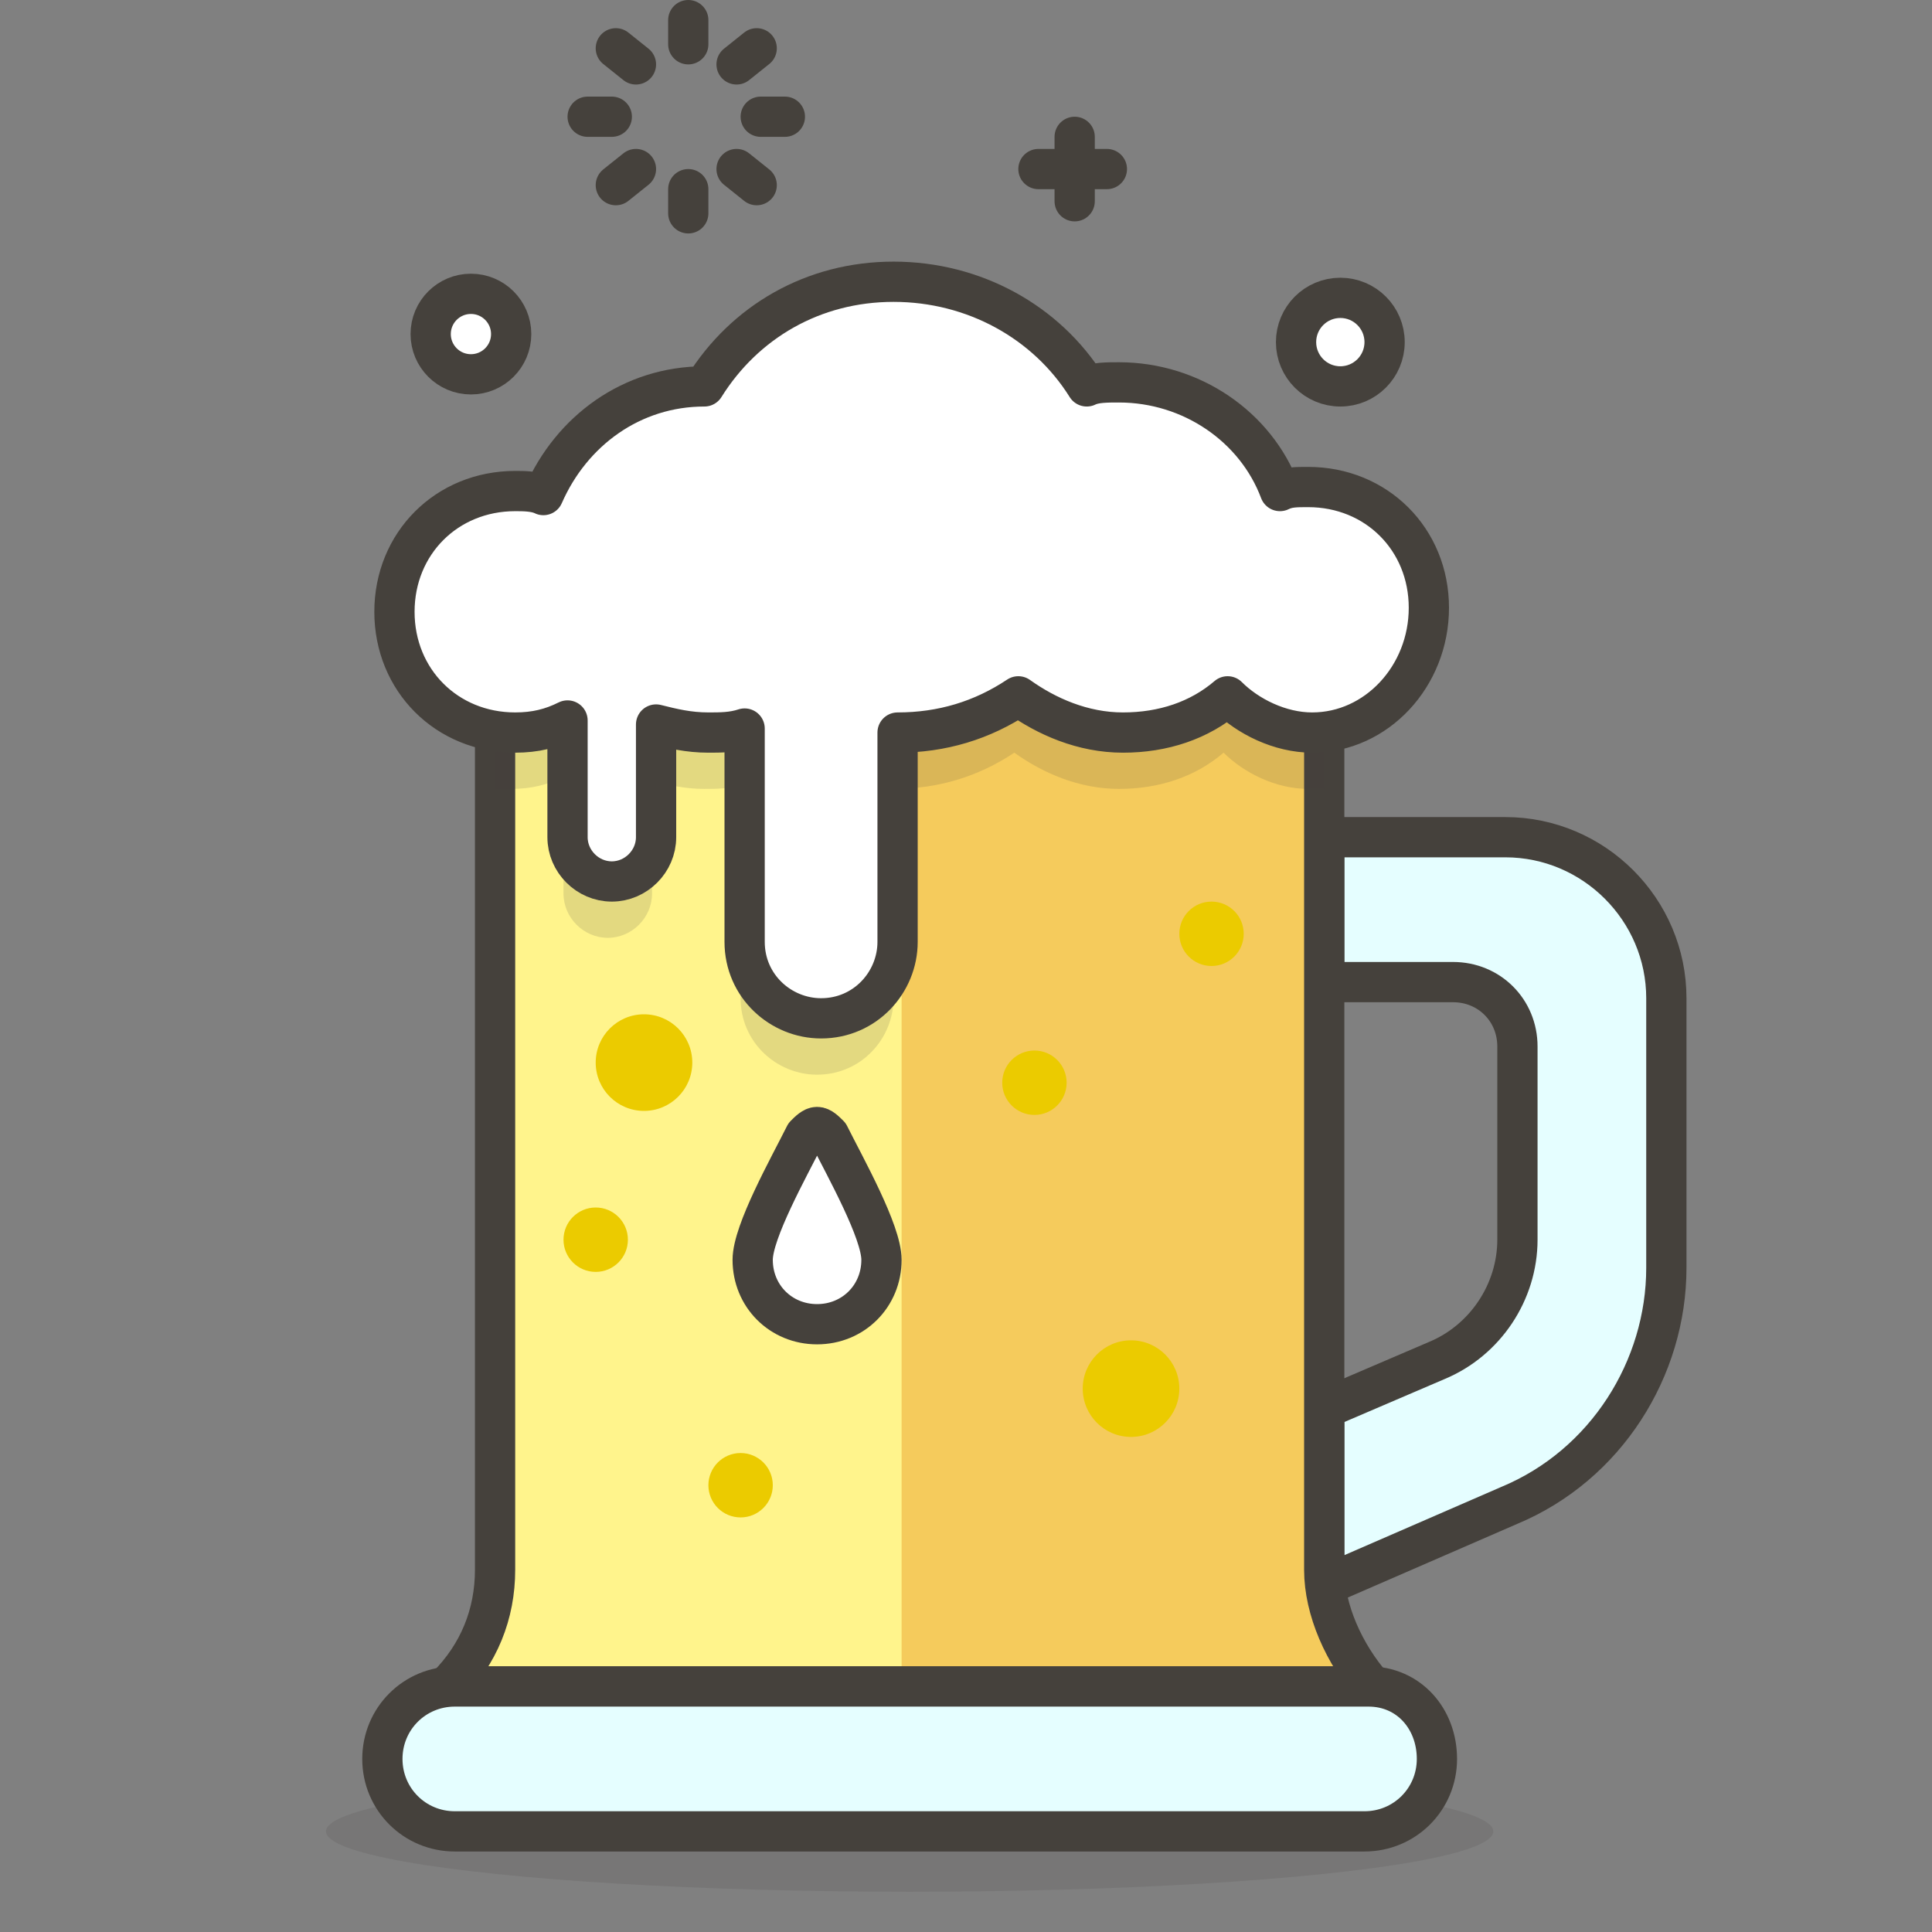 <?xml version="1.0" encoding="utf-8"?>
<!-- Generator: Adobe Illustrator 21.1.0, SVG Export Plug-In . SVG Version: 6.00 Build 0)  -->
<svg version="1.1" id="Icons" xmlns="http://www.w3.org/2000/svg" xmlns:xlink="http://www.w3.org/1999/xlink" x="0px" y="0px"
	 viewBox="0 0 48 48" style="enable-background:new 0 0 48 48;" xml:space="preserve">
<rect x="0" y="0" width="48" height="48" fill="#808080" stroke="none"/>
<style type="text/css">
	.Graphic_x0020_Style_x0020_12{opacity:0.15;fill:#45413C;}
	.st0{opacity:0.15;fill:#45413C;}
	.st1{fill:#f5cb5c;}
	.st2{fill:#EBCB00;}
	.st3{fill:none;stroke:#45413C;stroke-linecap:round;stroke-linejoin:round;stroke-miterlimit:10;}
	.st4{fill:#FFAA54;}
	.st5{fill:#FF8A14;}
	.st6{fill:#FFB0CA;stroke:#45413C;stroke-linecap:round;stroke-linejoin:round;stroke-miterlimit:10;}
	.st7{fill:#FF87AF;stroke:#45413C;stroke-linecap:round;stroke-linejoin:round;stroke-miterlimit:10;}
	.st8{fill:#FFCC99;}
	.st9{fill:#FFFFFF;}
	.st10{fill:#F0F0F0;}
	.st11{fill:#BF8256;}
	.st12{fill:#915E3A;}
	.st13{fill:#DEA47A;}
	.st14{fill:#F0D5A8;}
	.st15{fill:#DEBB7E;}
	.st16{fill:#F7E5C6;}
	.st17{fill:#FF8A14;stroke:#45413C;stroke-linecap:round;stroke-linejoin:round;stroke-miterlimit:10;}
	.st18{fill:#FFF5E3;}
	.st19{fill:#FFF48C;}
	.st20{fill:#FFFACF;}
	.st21{fill:#FFFCE5;}
	.st22{fill:#FF87AF;}
	.st23{fill:#FFB0CA;}
	.st24{fill:#f5cb5c;stroke:#45413C;stroke-linecap:round;stroke-linejoin:round;stroke-miterlimit:10;}
	.st25{fill:#9CEB60;stroke:#45413C;stroke-linecap:round;stroke-linejoin:round;stroke-miterlimit:10;}
	.st26{fill:#FFFACF;stroke:#45413C;stroke-linecap:round;stroke-linejoin:round;stroke-miterlimit:10;}
	.st27{fill:#00F5BC;stroke:#45413C;stroke-linecap:round;stroke-linejoin:round;stroke-miterlimit:10;}
	.st28{fill:#BF8256;stroke:#45413C;stroke-linecap:round;stroke-linejoin:round;stroke-miterlimit:10;}
	.st29{fill:#FFE3CF;stroke:#45413C;stroke-linecap:round;stroke-linejoin:round;stroke-miterlimit:10;}
	.st30{fill:#FF6242;}
	.st31{fill:#FF866E;}
	.st32{fill:none;stroke:#E04122;stroke-linecap:round;stroke-linejoin:round;stroke-miterlimit:10;}
	.st33{fill:#FFFEF2;stroke:#45413C;stroke-linecap:round;stroke-linejoin:round;stroke-miterlimit:10;}
	.st34{fill:#FF6242;stroke:#45413C;stroke-linecap:round;stroke-linejoin:round;stroke-miterlimit:10;}
	.st35{fill:#FFA694;}
	.st36{fill:#FFFFFF;stroke:#45413C;stroke-linecap:round;stroke-linejoin:round;stroke-miterlimit:10;}
	.st37{fill:#FFFEF2;}
	.st38{fill:#FF6196;}
	.st39{fill:#B89558;}
	.st40{fill:none;stroke:#915E3A;stroke-linecap:round;stroke-linejoin:round;stroke-miterlimit:10;}
	.st41{fill:#DEBB7E;stroke:#45413C;stroke-linecap:round;stroke-linejoin:round;stroke-miterlimit:10;}
	.st42{fill:#6DD627;stroke:#45413C;stroke-linecap:round;stroke-linejoin:round;stroke-miterlimit:10;}
	.st43{fill:#E5F8FF;}
	.st44{fill:#E8F4FA;}
	.st45{fill:#E8F4FA;stroke:#45413C;stroke-linecap:round;stroke-linejoin:round;stroke-miterlimit:10;}
	.st46{fill:#FFCCDD;}
	.st47{fill:#E5F8FF;stroke:#45413C;stroke-linecap:round;stroke-linejoin:round;stroke-miterlimit:10;}
	.st48{fill:#00B8F0;stroke:#45413C;stroke-linecap:round;stroke-linejoin:round;stroke-miterlimit:10;}
	.st49{fill:#00B8F0;}
	.st50{fill:#4ACFFF;}
	.st51{fill:#E04122;}
	.st52{fill:#E04122;stroke:#45413C;stroke-linecap:round;stroke-linejoin:round;stroke-miterlimit:10;}
	.st53{fill:#87898C;}
	.st54{fill:#BDBEC0;}
	.st55{fill:#656769;}
	.st56{fill:#525252;}
	.st57{fill:#FFF48C;stroke:#45413C;stroke-linecap:round;stroke-linejoin:round;stroke-miterlimit:10;}
	.st58{fill:#6DD627;}
	.st59{fill:#EB6D00;}
	.st60{fill:#46B000;}
	.st61{fill:#80DDFF;}
	.st62{fill:#DAEDF7;}
	.st63{fill:#BF8DF2;stroke:#45413C;stroke-linecap:round;stroke-linejoin:round;stroke-miterlimit:10;}
	.st64{fill:#9F5AE5;stroke:#45413C;stroke-linecap:round;stroke-linejoin:round;stroke-miterlimit:10;}
	.st65{fill:#C8FFA1;}
	.st66{fill:#E4FFD1;}
	.st67{fill:#9CEB60;}
	.st68{fill:#E5FEFF;}
	.st69{fill:#B8ECFF;}
	.st70{fill:#E0E0E0;stroke:#45413C;stroke-linecap:round;stroke-linejoin:round;stroke-miterlimit:10;}
	.st71{fill:#E0E0E0;}
	.st72{fill:none;stroke:#4F4B45;stroke-linejoin:round;stroke-miterlimit:10;}
	.st73{fill:none;stroke:#4F4B45;stroke-linecap:round;stroke-linejoin:round;stroke-miterlimit:10;}
	.st74{fill:#E0366F;stroke:#45413C;stroke-linecap:round;stroke-linejoin:round;stroke-miterlimit:10;}
	.st75{fill:none;stroke:#45413C;stroke-miterlimit:10;}
	.st76{fill:#FF866E;stroke:#45413C;stroke-linecap:round;stroke-linejoin:round;stroke-miterlimit:10;}
	.st77{fill:#45413C;stroke:#45413C;stroke-linecap:round;stroke-linejoin:round;stroke-miterlimit:10;}
	.st78{fill:#9F5AE5;}
	.st79{fill:#803EC2;}
	.st80{fill:#803EC2;stroke:#45413C;stroke-linecap:round;stroke-linejoin:round;stroke-miterlimit:10;}
	.st81{fill:#BF8DF2;}
	.st82{fill:#FFAA54;stroke:#45413C;stroke-linecap:round;stroke-linejoin:round;stroke-miterlimit:10;}
	.st83{fill:none;stroke:#45413C;stroke-linejoin:round;stroke-miterlimit:10;}
	.st84{fill:#FFCCDD;stroke:#45413C;stroke-linecap:round;stroke-linejoin:round;stroke-miterlimit:10;}
	.st85{fill:#FF6196;stroke:#45413C;stroke-linecap:round;stroke-linejoin:round;stroke-miterlimit:10;}
	.st86{fill:#FFE5EE;}
	.st87{fill:#F7E5C6;stroke:#45413C;stroke-linecap:round;stroke-linejoin:round;stroke-miterlimit:10;}
	.st88{fill:#E5FFF9;}
	.st89{fill:none;stroke:#45413C;stroke-width:1.006;stroke-linecap:round;stroke-linejoin:round;stroke-miterlimit:10;}
	.st90{fill:#4AEFF7;}
	.st91{fill:#A6FBFF;}
	.st92{fill:#E5FEFF;stroke:#45413C;stroke-linecap:round;stroke-linejoin:round;stroke-miterlimit:10;}
	.st93{fill:#46B000;stroke:#45413C;stroke-linecap:round;stroke-linejoin:round;stroke-miterlimit:10;}
	.st94{fill:#FFFFFF;stroke:#45413C;stroke-linejoin:round;stroke-miterlimit:10;}
	.st95{fill:#FFFFFF;stroke:#45413C;stroke-miterlimit:10;}
	.st96{fill:#009FD9;}
	.st97{fill:#00DFEB;}
	.st98{fill:#C0DCEB;stroke:#45413C;stroke-linecap:round;stroke-linejoin:round;stroke-miterlimit:10;}
	.st99{fill:#00DFEB;stroke:#45413C;stroke-linecap:round;stroke-linejoin:round;stroke-miterlimit:10;}
	.st100{fill:#FFE5EE;stroke:#45413C;stroke-linecap:round;stroke-linejoin:round;stroke-miterlimit:10;}
	.st101{fill:#8CA4B8;}
	.st102{fill:#ADC4D9;}
	.st103{fill:#656769;stroke:#45413C;stroke-linecap:round;stroke-linejoin:round;stroke-miterlimit:10;}
	.st104{fill:#F0F0F0;stroke:#45413C;stroke-linecap:round;stroke-linejoin:round;stroke-miterlimit:10;}
	.st105{fill:#C0DCEB;}
	.st106{fill:#45413C;}
	.st107{fill:#FFCABF;}
	.st108{fill:#87898C;stroke:#45413C;stroke-linecap:round;stroke-linejoin:round;stroke-miterlimit:10;}
	.st109{fill:#EBCB00;stroke:#45413C;stroke-linecap:round;stroke-linejoin:round;stroke-miterlimit:10;}
</style>
<g id="XMLID_14472_">
	<path id="XMLID_14502_" class="st92" d="M32.9,20.8v3.6h3.2c0.9,0,1.6,0.7,1.6,1.6v4.8c0,1.3-0.8,2.5-2,3L32.9,35v4.4l4.6-2
		c2.4-1,3.9-3.4,3.9-5.9v-6.7c0-2.2-1.8-4-4-4H32.9z"/>
	<path id="XMLID_14501_" class="st1" d="M34.1,41.9h-23l0,0c0.8-0.8,1.2-1.8,1.2-2.9V17.2h20.6v21.8C32.9,40,33.4,41.1,34.1,41.9
		L34.1,41.9z"/>
	<path id="XMLID_14500_" class="st19" d="M22.4,17.2H12.3v21.8c0,1.1-0.4,2.1-1.2,2.9h11.3V17.2z"/>
	<ellipse id="XMLID_14499_" class="st0" cx="22.6" cy="45.5" rx="14.5" ry="1.5"/>
	<path id="XMLID_14498_" class="st3" d="M34.1,41.9h-23l0,0c0.8-0.8,1.2-1.8,1.2-2.9V17.2h20.6v21.8C32.9,40,33.4,41.1,34.1,41.9
		L34.1,41.9z"/>
	<circle id="XMLID_14497_" class="st2" cx="16" cy="26.4" r="1.2"/>
	<circle id="XMLID_14496_" class="st2" cx="30.1" cy="23.2" r="0.8"/>
	<circle id="XMLID_14495_" class="st36" cx="33.3" cy="8.5" r="1.1"/>
	<circle id="XMLID_14494_" class="st36" cx="11.7" cy="8.3" r="1"/>
	<path id="XMLID_14493_" class="Graphic_x0020_Style_x0020_12" d="M12.3,19.6c0.1,0,0.3,0,0.4,0c0.5,0,0.9-0.1,1.3-0.3v2.9
		c0,0.6,0.5,1.1,1.1,1.1s1.1-0.5,1.1-1.1v-2.8c0.4,0.1,0.8,0.2,1.3,0.2c0.3,0,0.6,0,0.9-0.1v5.3c0,1.1,0.9,1.9,1.9,1.9
		c1.1,0,1.9-0.9,1.9-1.9v-5.2c1.1,0,2.1-0.3,3-0.9c0.7,0.5,1.6,0.9,2.6,0.9c1,0,1.9-0.3,2.6-0.9c0.5,0.5,1.3,0.9,2.1,0.9
		c0.1,0,0.3,0,0.4,0v-2.5H12.3V19.6z"/>
	<g id="XMLID_14484_">
		<line id="XMLID_14492_" class="st3" x1="17.1" y1="1.1" x2="17.1" y2="0.5"/>
		<line id="XMLID_14491_" class="st3" x1="18.3" y1="1.6" x2="18.8" y2="1.2"/>
		<line id="XMLID_14490_" class="st3" x1="18.9" y1="2.9" x2="19.5" y2="2.9"/>
		<line id="XMLID_14489_" class="st3" x1="18.3" y1="4.2" x2="18.8" y2="4.6"/>
		<line id="XMLID_14488_" class="st3" x1="17.1" y1="4.7" x2="17.1" y2="5.3"/>
		<line id="XMLID_14487_" class="st3" x1="15.8" y1="4.2" x2="15.3" y2="4.6"/>
		<line id="XMLID_14486_" class="st3" x1="15.2" y1="2.9" x2="14.6" y2="2.9"/>
		<line id="XMLID_14485_" class="st3" x1="15.8" y1="1.6" x2="15.3" y2="1.2"/>
	</g>
	<g id="XMLID_14481_">
		<line id="XMLID_14483_" class="st3" x1="26.7" y1="5" x2="26.7" y2="3.4"/>
		<line id="XMLID_14482_" class="st3" x1="25.8" y1="4.2" x2="27.5" y2="4.2"/>
	</g>
	<path id="XMLID_14480_" class="st36" d="M35.5,15.1c0-1.7-1.3-3-3-3c-0.3,0-0.5,0-0.7,0.1c-0.6-1.6-2.2-2.7-4-2.7
		c-0.3,0-0.6,0-0.8,0.1C26,8,24.2,7,22.2,7c-2,0-3.7,1-4.7,2.6c0,0,0,0,0,0c-1.8,0-3.3,1.1-4,2.7c-0.2-0.1-0.5-0.1-0.7-0.1
		c-1.7,0-3,1.3-3,3c0,1.7,1.3,3,3,3c0.5,0,0.9-0.1,1.3-0.3v2.9c0,0.6,0.5,1.1,1.1,1.1c0.6,0,1.1-0.5,1.1-1.1v-2.8
		c0.4,0.1,0.8,0.2,1.3,0.2c0.3,0,0.6,0,0.9-0.1v5.3c0,1.1,0.9,1.9,1.9,1.9c1.1,0,1.9-0.9,1.9-1.9v-5.2c1.1,0,2.1-0.3,3-0.9
		c0.7,0.5,1.6,0.9,2.6,0.9c1,0,1.9-0.3,2.6-0.9c0.5,0.5,1.3,0.9,2.1,0.9C34.2,18.2,35.5,16.8,35.5,15.1z"/>
	<circle id="XMLID_14479_" class="st2" cx="28.1" cy="34.5" r="1.2"/>
	<circle id="XMLID_14478_" class="st2" cx="18.4" cy="36.9" r="0.8"/>
	<circle id="XMLID_14477_" class="st2" cx="14.8" cy="30.8" r="0.8"/>
	<circle id="XMLID_14476_" class="st2" cx="25.7" cy="26.9" r="0.8"/>
	<g id="XMLID_14474_">
		<path id="XMLID_14475_" class="st36" d="M21.9,31.3c0,0.9-0.7,1.6-1.6,1.6c-0.9,0-1.6-0.7-1.6-1.6c0-0.7,0.9-2.3,1.3-3.1
			c0.1-0.1,0.2-0.2,0.3-0.2c0.1,0,0.2,0.1,0.3,0.2C21,29,21.9,30.6,21.9,31.3z"/>
	</g>
	<path id="XMLID_14473_" class="st92" d="M35.7,43.7c0,1-0.8,1.8-1.8,1.8H11.3c-1,0-1.8-0.8-1.8-1.8c0-1,0.8-1.8,1.8-1.8H34
		C35,41.9,35.7,42.7,35.7,43.7z"/>
</g>
</svg>
